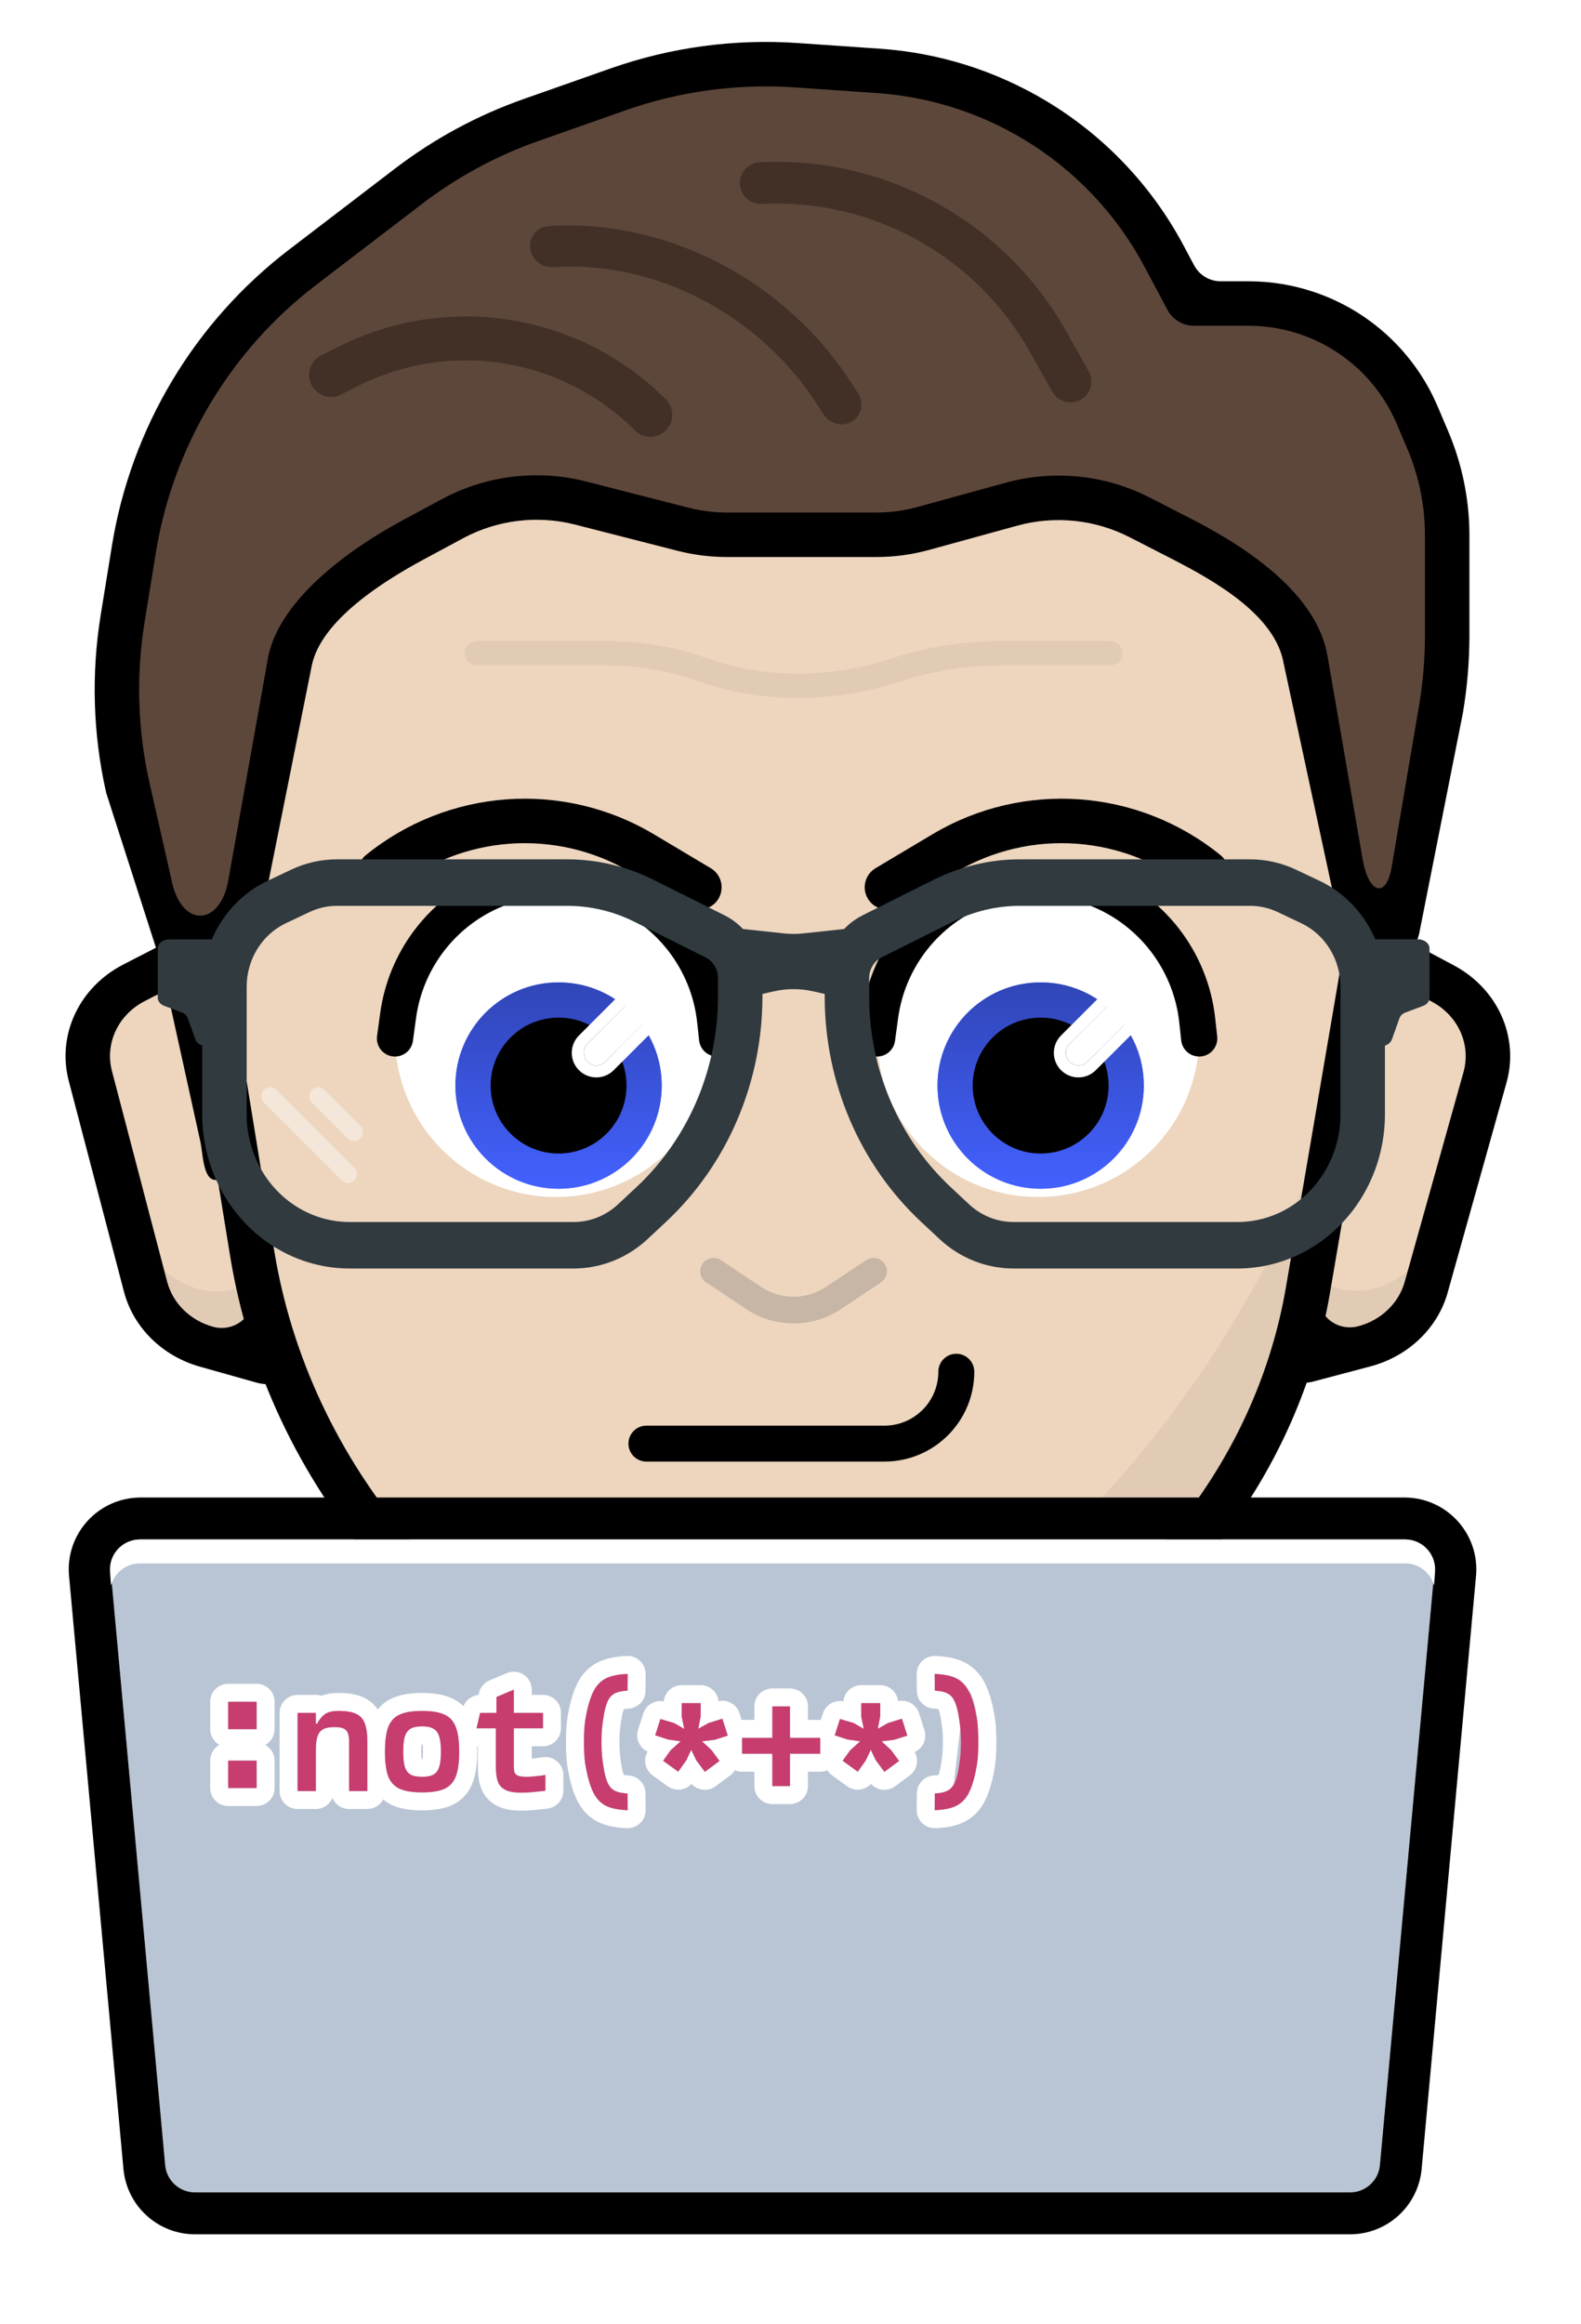 <svg class="profile-picture" viewBox="0 0 264 388" fill="none" xmlns="http://www.w3.org/2000/svg">
<g filter="url(#filter0_d_3520_2)">
<path d="M234.521 243C245.525 243 254.188 252.306 253.482 263.215L253.441 263.735L244.359 362.735C243.461 372.515 235.259 380 225.438 380H32.563C22.895 380 14.795 372.748 13.689 363.192L13.642 362.735L4.559 263.735C3.538 252.603 12.301 243 23.48 243V250L23.15 250.005C16.248 250.19 10.895 256.176 11.53 263.097L20.613 362.097C21.162 368.08 26.04 372.703 31.984 372.986L32.563 373H225.438L226.016 372.986C231.768 372.712 236.522 368.374 237.321 362.671L237.388 362.097L246.47 263.097C247.105 256.176 241.752 250.19 234.85 250.005L234.521 250V243ZM234.521 243V250H23.48V243H234.521Z" fill="white"/>
<path d="M100.734 4.463C111.348 0.88 122.569 -0.57 133.752 0.201L147.481 1.149L148.503 1.227C159.06 2.112 169.277 5.406 178.369 10.861L179.373 11.474C189.687 17.903 198.136 26.937 203.862 37.674L205.081 39.957H208.534V46.957H203.879C202.033 46.957 200.337 45.939 199.468 44.31L197.686 40.968C192.372 31.004 184.45 22.672 174.767 16.862C166.33 11.8 156.815 8.809 147 8.132L133.271 7.185C122.678 6.454 112.048 7.895 102.032 11.419L87.504 16.531C79.778 19.25 72.529 23.169 66.023 28.144L48.348 41.659C32.529 53.757 21.938 71.45 18.75 91.108L16.875 102.672C15.276 112.537 15.587 122.619 17.794 132.366L26.103 158.214L20.648 161.02C13.27 164.814 9.534 172.792 11.543 180.46L20.757 215.631C22.327 221.622 27.156 226.386 33.452 228.158L42.891 230.816C43.398 230.958 43.903 231.039 44.399 231.069C48.712 241.944 54.891 252.175 62.751 261.365C68.451 268.031 74.974 274.078 82.19 279.384L90.357 285.39C99.848 292.369 112.201 295.23 124.194 293.23L124.475 293.183C128.585 292.497 132.801 292.53 136.898 293.279C147.705 295.257 158.928 293.122 167.967 287.37L177.246 281.467C187.343 275.041 196.158 267.089 203.312 257.956L203.999 257.068C210.176 248.995 214.971 240.147 218.252 230.828C218.634 230.791 219.02 230.727 219.408 230.624L228.892 228.11C235.218 226.434 240.127 221.744 241.8 215.777L251.621 180.751C253.728 173.234 250.274 165.332 243.192 161.361L242.852 161.176L238.746 158.982V154.337C238.746 153.721 238.28 153.192 237.612 152.956L244.33 119.08C245.015 115.042 245.38 110.956 245.423 106.86L245.428 106.041V89.378C245.428 83.424 244.229 77.531 241.904 72.05L240.134 67.877C236.288 58.811 228.732 51.833 219.389 48.719C216.108 47.625 212.681 47.034 209.225 46.964L208.534 46.957V39.957C212.975 39.957 217.388 40.674 221.602 42.078L222.651 42.443C233.415 46.355 242.092 54.569 246.578 65.144L248.348 69.316L248.597 69.912C251.126 76.088 252.428 82.7 252.428 89.378V106.041C252.428 110.803 252.027 115.556 251.231 120.251L251.215 120.347L251.196 120.442L244.517 154.128L246.151 155.001L246.617 155.257C256.178 160.621 261.234 171.461 258.499 182.125L258.361 182.642L248.541 217.667C246.228 225.914 239.67 232.206 231.482 234.652L230.684 234.877L223.495 236.782C220.236 245.001 215.874 252.831 210.493 260.083L209.558 261.322C202.013 271.183 192.7 279.761 182.04 286.705L181.003 287.372L171.725 293.276L171.726 293.276C161.486 299.792 148.944 302.295 136.811 300.366L135.638 300.165C132.545 299.599 129.363 299.541 126.249 299.991L125.626 300.088L125.345 300.134L125.346 300.135C111.556 302.436 97.278 299.168 86.21 291.029L78.043 285.024C70.882 279.758 64.354 273.795 58.576 267.235L57.43 265.915C49.907 257.118 43.819 247.405 39.321 237.082L31.555 234.897C23.299 232.573 16.654 226.363 14.21 218.2L13.986 217.404L4.772 182.235C1.877 171.184 7.348 159.989 17.446 154.795L17.622 154.704L11.036 134.214L10.967 133.912C8.562 123.289 8.222 112.303 9.965 101.552L11.841 89.987L12.009 88.984C15.677 67.963 27.126 49.076 44.096 36.099L61.771 22.583L62.438 22.078C69.355 16.896 77.025 12.798 85.181 9.928L99.709 4.817L100.734 4.463Z" fill="white"/>
</g>
<path d="M15.088 179.628C13.48 173.493 16.469 167.111 22.371 164.076L28.207 161.074C29.619 160.348 31.39 160.81 32.2 162.115L35.261 167.045L47.66 224.252C48.107 226.316 46.047 228.083 43.897 227.478L34.457 224.821C29.42 223.403 25.558 219.591 24.302 214.798L15.088 179.628Z" fill="#EDD5BE"/>
<path d="M15.088 179.628C13.48 173.493 16.469 167.111 22.371 164.076L28.207 161.074C29.619 160.348 31.39 160.81 32.2 162.115L35.261 167.045L47.66 224.252C48.107 226.316 46.047 228.083 43.897 227.478L34.457 224.821C29.42 223.403 25.558 219.591 24.302 214.798L15.088 179.628Z" fill="#EDD5BE"/>
<path d="M44.927 211.644C42.697 213.875 40.084 215.252 37.199 215.527C31.643 216.056 26.199 212.386 22.027 206.116L24.302 214.798C25.558 219.591 29.42 223.403 34.457 224.821L43.897 227.478C46.047 228.083 48.107 226.316 47.66 224.252L44.927 211.644Z" fill="#E2CBB4"/>
<path fill-rule="evenodd" clip-rule="evenodd" d="M26.423 158.018C29.599 156.384 33.584 157.423 35.407 160.361C37.639 163.954 39.227 167.866 40.111 171.941L51.298 223.557C52.304 228.202 47.668 232.177 42.83 230.815L33.391 228.159C27.095 226.387 22.267 221.622 20.697 215.63L11.483 180.46C9.474 172.792 13.21 164.814 20.587 161.02L26.423 158.018ZM31.882 168.935C31.791 168.516 31.628 168.115 31.399 167.746C30.263 165.915 27.779 165.268 25.8 166.286L24.155 167.131C19.729 169.408 17.487 174.195 18.692 178.796L27.907 213.966C28.849 217.561 31.745 220.42 35.523 221.483C39.257 222.534 42.834 219.467 42.057 215.882L31.882 168.935Z" fill="black"/>
<path d="M247.97 179.865C249.683 173.755 246.804 167.329 240.955 164.204L235.172 161.114C233.773 160.366 231.995 160.801 231.162 162.094L228.016 166.977L214.632 223.987C214.148 226.045 216.178 227.842 218.339 227.27L227.823 224.757C232.883 223.417 236.811 219.664 238.149 214.891L247.97 179.865Z" fill="#EDD5BE"/>
<path d="M247.97 179.865C249.683 173.755 246.804 167.329 240.955 164.204L235.172 161.114C233.773 160.366 231.995 160.801 231.162 162.094L228.016 166.977L214.632 223.987C214.148 226.045 216.178 227.842 218.339 227.27L227.823 224.757C232.883 223.417 236.811 219.664 238.149 214.891L247.97 179.865Z" fill="#EDD5BE"/>
<path d="M217.584 211.428C219.776 213.693 222.365 215.11 225.244 215.428C230.791 216.041 236.298 212.455 240.577 206.249L238.152 214.896C236.814 219.669 232.886 223.422 227.826 224.763L218.341 227.275C216.181 227.848 214.151 226.05 214.634 223.993L217.584 211.428Z" fill="#E2CBB4"/>
<path fill-rule="evenodd" clip-rule="evenodd" d="M237.009 158.085C233.861 156.404 229.859 157.382 227.985 160.291C225.692 163.85 224.036 167.737 223.083 171.799L211.006 223.237C209.919 227.867 214.486 231.911 219.347 230.624L228.831 228.111C235.157 226.435 240.067 221.744 241.74 215.777L251.56 180.751C253.701 173.115 250.103 165.082 242.792 161.175L237.009 158.085ZM231.362 168.918C231.46 168.501 231.63 168.101 231.865 167.736C233.033 165.923 235.528 165.313 237.489 166.361L239.119 167.232C243.505 169.576 245.664 174.396 244.38 178.978L234.559 214.004C233.556 217.583 230.61 220.398 226.814 221.404C223.063 222.398 219.539 219.276 220.378 215.704L231.362 168.918Z" fill="black"/>
<path d="M59.938 64.164L130.668 38.158L203.343 60.516L228.492 133.256C229.345 143.604 228.891 154.008 227.139 164.261L217.896 209.263C215.453 223.561 209.974 243.264 200.894 255.131C193.871 264.31 185.125 272.285 175.061 278.69L165.783 284.594C157.574 289.817 147.382 291.756 137.568 289.96C133.01 289.126 128.319 289.089 123.747 289.852L123.465 289.899C112.536 291.723 101.277 289.114 92.627 282.753L84.46 276.748C77.465 271.605 71.143 265.745 65.617 259.283C53.18 244.74 45.083 227.507 42.114 209.263L34.73 163.887C33.101 153.88 32.707 143.739 33.555 133.652L59.938 64.164Z" fill="#EDD5BE"/>
<path d="M132.364 289.357C174.699 267.842 207.63 229.873 223.161 183.629L217.896 209.263C215.453 223.561 209.974 243.264 200.894 255.131C193.871 264.31 185.125 272.285 175.061 278.69L165.783 284.594C157.574 289.817 147.382 291.756 137.568 289.96C135.848 289.645 134.109 289.444 132.364 289.357Z" fill="#E2CBB4"/>
<path fill-rule="evenodd" clip-rule="evenodd" d="M130.621 34.76L208.938 65.076L232.194 133.002C233.068 143.609 232.603 154.273 230.807 164.783L222.075 215.887C219.545 230.694 213.342 244.779 203.938 257.069C196.665 266.574 187.608 274.834 177.185 281.467L167.907 287.37C158.868 293.123 147.644 295.257 136.837 293.28C132.741 292.53 128.525 292.497 124.414 293.183L124.133 293.23C112.141 295.231 99.788 292.368 90.297 285.389L82.13 279.384C74.913 274.078 68.391 268.032 62.69 261.366C49.858 246.361 41.504 228.582 38.441 209.76L31.058 164.384C29.389 154.127 28.985 143.732 29.854 133.393L49.438 55.956L130.621 34.76ZM130.716 41.556L49.438 55.956L37.257 133.911C36.43 143.746 36.814 153.634 38.402 163.39L45.786 208.766C48.66 226.432 56.501 243.118 68.544 257.201C73.895 263.458 80.017 269.132 86.79 274.112L94.957 280.118C102.766 285.86 112.93 288.215 122.797 286.569L123.078 286.522C128.114 285.682 133.279 285.722 138.298 286.64C147.119 288.255 156.28 286.512 163.659 281.817L172.936 275.913C182.643 269.737 191.077 262.045 197.85 253.193C206.606 241.749 212.383 228.633 214.739 214.844L223.471 163.74C225.179 153.743 225.622 143.599 224.79 133.51L203.938 65.076L130.716 41.556Z" fill="black"/>
<path fill-rule="evenodd" clip-rule="evenodd" d="M77.57 109.062C77.57 107.94 78.567 107.031 79.797 107.031H101.436C107.123 107.031 112.761 107.996 118.061 109.877C122.846 111.576 127.935 112.447 133.07 112.447H133.206C138.459 112.447 143.673 111.624 148.62 110.015L149.104 109.857C154.853 107.987 160.911 107.031 167.014 107.031H185.228C186.458 107.031 187.455 107.94 187.455 109.062C187.455 110.184 186.458 111.093 185.228 111.093H167.014C161.421 111.093 155.869 111.969 150.601 113.683L150.117 113.841C144.689 115.607 138.969 116.51 133.206 116.51H133.07C127.383 116.51 121.745 115.545 116.445 113.663C111.66 111.965 106.57 111.093 101.436 111.093H79.797C78.567 111.093 77.57 110.184 77.57 109.062Z" fill="#E2CBB4"/>
<path fill-rule="evenodd" clip-rule="evenodd" d="M131.77 280.582C130.95 280.582 130.285 279.976 130.285 279.228V272.457C130.285 271.709 130.95 271.103 131.77 271.103C132.59 271.103 133.255 271.709 133.255 272.457V279.228C133.255 279.976 132.59 280.582 131.77 280.582Z" fill="#E2CBB4"/>
<path fill-rule="evenodd" clip-rule="evenodd" d="M159.688 226C161.345 226 162.688 227.343 162.688 229C162.688 237.284 155.972 244 147.688 244H107.938C106.281 244 104.938 242.657 104.938 241C104.938 239.343 106.281 238 107.938 238H147.688C152.658 238 156.688 233.971 156.688 229C156.688 227.343 158.031 226 159.688 226Z" fill="black"/>
<path fill-rule="evenodd" clip-rule="evenodd" d="M127.066 214.829C130.364 217.028 134.661 217.028 137.959 214.829L144.642 210.374C145.665 209.692 147.048 209.969 147.73 210.992C148.413 212.016 148.136 213.399 147.113 214.081L140.43 218.536C135.636 221.732 129.389 221.732 124.595 218.536L117.913 214.081C116.889 213.399 116.613 212.016 117.295 210.992C117.977 209.969 119.36 209.692 120.384 210.374L127.066 214.829Z" fill="#C7B6A5"/>
<path fill-rule="evenodd" clip-rule="evenodd" d="M119.975 150.029C118.926 151.79 116.647 152.367 114.886 151.317L105.38 145.65C92.88 138.199 77.057 139.348 65.765 148.528C64.174 149.822 61.836 149.58 60.543 147.99C59.249 146.399 59.49 144.061 61.081 142.767C74.792 131.621 94.004 130.225 109.181 139.273L118.687 144.94C120.449 145.989 121.025 148.268 119.975 150.029Z" fill="black"/>
<path fill-rule="evenodd" clip-rule="evenodd" d="M144.915 150.029C145.965 151.79 148.244 152.367 150.005 151.317L159.511 145.65C172.011 138.199 187.834 139.348 199.126 148.528C200.717 149.822 203.055 149.58 204.348 147.99C205.642 146.399 205.4 144.061 203.809 142.767C190.099 131.621 170.887 130.225 155.709 139.273L146.203 144.94C144.442 145.989 143.866 148.268 144.915 150.029Z" fill="black"/>
<circle cx="173.352" cy="172.94" r="26.893" fill="white"/>
<circle cx="173.772" cy="181.228" r="17.228" fill="#4361FF"/>
<circle cx="173.772" cy="181.228" r="17.228" fill="url(#paint0_linear_3520_2)" fill-opacity="0.7"/>
<circle cx="173.772" cy="181.228" r="11.345" fill="black"/>
<path d="M146.051 176.354C147.704 176.58 149.227 175.422 149.453 173.769L149.972 169.96C151.076 161.868 156.283 154.92 163.741 151.591C169.42 149.055 175.884 148.867 181.707 151.063C190.062 154.213 195.949 161.799 196.914 170.671L197.241 173.687C197.422 175.346 198.913 176.544 200.571 176.364C202.23 176.184 203.429 174.693 203.249 173.034L202.921 170.018C201.71 158.877 194.32 149.361 183.839 145.409C176.529 142.653 168.414 142.888 161.278 146.073C151.911 150.255 145.371 158.98 143.985 169.144L143.466 172.952C143.24 174.606 144.398 176.129 146.051 176.354Z" fill="black"/>
<path fill-rule="evenodd" clip-rule="evenodd" d="M178.59 177.251C177.769 176.431 177.769 175.1 178.59 174.28L186.153 166.716C186.974 165.896 188.304 165.896 189.125 166.716C189.945 167.537 189.945 168.867 189.125 169.688L181.561 177.251C180.741 178.072 179.41 178.072 178.59 177.251Z" fill="white"/>
<path fill-rule="evenodd" clip-rule="evenodd" d="M177.176 178.665C175.574 177.064 175.574 174.467 177.176 172.866L184.739 165.302C186.341 163.701 188.937 163.701 190.539 165.302C192.14 166.904 192.14 169.5 190.539 171.102L182.975 178.665C181.374 180.267 178.777 180.267 177.176 178.665ZM178.59 174.28C177.769 175.1 177.769 176.431 178.59 177.251C179.41 178.072 180.741 178.072 181.561 177.251L189.125 169.688C189.945 168.867 189.945 167.537 189.125 166.716C188.304 165.896 186.974 165.896 186.153 166.716L178.59 174.28Z" fill="white"/>
<circle cx="92.852" cy="172.94" r="26.893" fill="white"/>
<circle cx="93.272" cy="181.228" r="17.228" fill="#4361FF"/>
<circle cx="93.272" cy="181.228" r="17.228" fill="url(#paint1_linear_3520_2)" fill-opacity="0.7"/>
<circle cx="93.272" cy="181.228" r="11.345" fill="black"/>
<path d="M65.551 176.354C67.204 176.58 68.727 175.422 68.953 173.769L69.472 169.96C70.576 161.868 75.783 154.92 83.241 151.591C88.921 149.055 95.384 148.867 101.207 151.063C109.562 154.213 115.449 161.799 116.414 170.671L116.742 173.687C116.922 175.346 118.413 176.544 120.072 176.364C121.73 176.184 122.929 174.693 122.749 173.034L122.421 170.018C121.21 158.877 113.82 149.361 103.339 145.409C96.029 142.653 87.914 142.888 80.778 146.073C71.411 150.255 64.871 158.98 63.485 169.144L62.966 172.952C62.74 174.606 63.898 176.129 65.551 176.354Z" fill="black"/>
<path fill-rule="evenodd" clip-rule="evenodd" d="M98.09 177.251C97.269 176.431 97.269 175.1 98.09 174.28L105.653 166.716C106.474 165.896 107.804 165.896 108.625 166.716C109.445 167.537 109.445 168.867 108.625 169.688L101.061 177.251C100.241 178.072 98.91 178.072 98.09 177.251Z" fill="white"/>
<path fill-rule="evenodd" clip-rule="evenodd" d="M96.676 178.665C95.074 177.064 95.074 174.467 96.676 172.866L104.239 165.302C105.841 163.701 108.437 163.701 110.039 165.302C111.64 166.904 111.64 169.5 110.039 171.102L102.475 178.665C100.874 180.267 98.277 180.267 96.676 178.665ZM98.09 174.28C97.269 175.1 97.269 176.431 98.09 177.251C98.91 178.072 100.241 178.072 101.061 177.251L108.625 169.688C109.445 168.867 109.445 167.537 108.625 166.716C107.804 165.896 106.474 165.896 105.653 166.716L98.09 174.28Z" fill="white"/>
<path d="M216.938 111L226.938 151L227.548 195.45L240.609 118.459C241.305 114.356 241.655 110.202 241.655 106.041V89.378C241.655 83.922 240.557 78.522 238.426 73.499L236.656 69.327C233.226 61.241 226.487 55.018 218.154 52.24C215.033 51.2 211.764 50.669 208.473 50.669H198.592L194.35 42.715C189.352 33.345 181.903 25.509 172.797 20.046C164.863 15.285 155.914 12.472 146.683 11.835L132.955 10.888C122.867 10.193 112.743 11.565 103.204 14.921L88.676 20.033C81.318 22.622 74.414 26.354 68.218 31.092L50.543 44.608C35.477 56.13 25.391 72.98 22.355 91.702L20.48 103.266C18.956 112.662 19.253 122.263 21.355 131.546L36.938 183L47.438 108.5C49.23 99.925 61.233 94.305 68.946 90.152L75.529 86.607C82.093 83.073 89.747 82.136 96.969 83.984L114.041 88.351C116.446 88.966 118.919 89.278 121.402 89.278H146.323C148.983 89.278 151.632 88.92 154.197 88.215L168.895 84.173C176.058 82.203 183.698 82.989 190.309 86.375L197.273 89.942C205.583 94.198 215.347 101.8 216.938 111Z" fill="#5D473B"/>
<path fill-rule="evenodd" clip-rule="evenodd" d="M133.21 7.185C122.618 6.454 111.988 7.895 101.972 11.419L87.444 16.531C79.718 19.249 72.469 23.168 65.963 28.143L48.288 41.659C32.468 53.757 21.878 71.45 18.69 91.108L16.815 102.672C15.215 112.537 15.527 122.619 17.734 132.366L26.938 161L33.438 190.5C33.905 192.565 33.881 197 35.998 196.982C38.116 196.965 38.005 196.073 38.438 194L38.055 158.5L44.801 147.333L52.069 111.073C53.636 103.57 63.957 97.055 70.706 93.421L77.289 89.876C83.032 86.783 89.729 85.964 96.049 87.58L113.121 91.948C115.827 92.64 118.609 92.99 121.402 92.99H146.322C149.316 92.99 152.295 92.588 155.182 91.794L169.88 87.752C176.146 86.029 182.832 86.716 188.617 89.679L195.581 93.246C202.852 96.97 212.959 102.699 214.351 110.749L223.438 153L226.438 163.5V189C224.324 189.003 226.798 191.083 226.438 189C226.084 191.084 228.552 188.997 226.438 189L236.949 156L244.269 119.08C245 114.772 245.367 110.41 245.367 106.041V89.378C245.367 83.424 244.169 77.531 241.844 72.049L240.073 67.877C236.227 58.811 228.672 51.833 219.328 48.718C215.828 47.552 212.163 46.957 208.473 46.957H203.819C201.973 46.957 200.277 45.939 199.408 44.31L197.625 40.968C192.311 31.004 184.389 22.672 174.707 16.863C166.27 11.8 156.754 8.808 146.939 8.132L133.21 7.185ZM104.436 18.423C113.498 15.235 123.116 13.931 132.7 14.592L146.428 15.539C155.074 16.135 163.455 18.77 170.887 23.229C179.415 28.346 186.393 35.685 191.074 44.462L194.953 51.735C195.822 53.364 197.518 54.382 199.365 54.382H208.473C211.365 54.382 214.237 54.848 216.98 55.762C224.303 58.203 230.224 63.671 233.238 70.777L235.009 74.949C236.945 79.513 237.943 84.42 237.943 89.378V106.041C237.943 109.994 237.61 113.941 236.949 117.838L232.395 144.682C231.455 150.225 228.507 149.04 227.549 143.5L221.667 109.484C219.877 99.134 208.314 91.426 198.965 86.638L192.001 83.071C184.564 79.261 175.968 78.377 167.911 80.593L153.213 84.635C150.968 85.252 148.651 85.565 146.322 85.565H121.402C119.229 85.565 117.066 85.293 114.961 84.754L97.889 80.387C89.764 78.309 81.154 79.362 73.769 83.338L67.186 86.883C58.508 91.556 46.817 99.908 44.801 109.555L38.055 147.333C36.517 154.695 30.405 154.709 28.745 147.374L24.976 130.727C22.979 121.907 22.696 112.786 24.144 103.86L26.019 92.296C28.903 74.51 38.485 58.502 52.798 47.557L70.473 34.041C76.359 29.54 82.918 25.994 89.908 23.535L104.436 18.423Z" fill="black"/>
<path fill-rule="evenodd" clip-rule="evenodd" d="M125.548 30.64C125.507 29.821 126.137 29.124 126.956 29.082C147.264 28.056 166.399 38.627 176.34 56.364L180.04 62.965C180.441 63.68 180.186 64.585 179.471 64.986C178.756 65.387 177.851 65.132 177.45 64.417L173.75 57.816C164.36 41.063 146.287 31.079 127.106 32.048C126.287 32.09 125.589 31.459 125.548 30.64Z" fill="#423027"/>
<path fill-rule="evenodd" clip-rule="evenodd" d="M127.207 34.046C125.285 34.143 123.648 32.663 123.55 30.741C123.453 28.819 124.933 27.182 126.855 27.085C147.922 26.02 167.772 36.986 178.085 55.386L181.785 61.987C182.726 63.666 182.128 65.79 180.449 66.731L179.474 64.991L180.449 66.731C178.77 67.672 176.646 67.074 175.705 65.395L172.005 58.794C162.986 42.704 145.629 33.115 127.207 34.046Z" fill="#423027"/>
<path fill-rule="evenodd" clip-rule="evenodd" d="M90.522 41.261C90.395 40.474 90.932 39.795 91.722 39.744C110.77 38.521 129.864 48.457 140.599 65.179L141.6 66.738C142.046 67.432 141.868 68.298 141.202 68.672C140.537 69.046 139.636 68.787 139.191 68.093L138.19 66.534C128.085 50.794 110.113 41.442 92.185 42.593C91.395 42.644 90.65 42.048 90.522 41.261Z" fill="#423027"/>
<path fill-rule="evenodd" clip-rule="evenodd" d="M92.313 44.589C90.485 44.707 88.84 43.375 88.548 41.581C88.233 39.642 89.612 37.876 91.594 37.748C111.403 36.476 131.174 46.797 142.282 64.099L143.283 65.658C144.263 67.183 143.987 69.401 142.182 70.416L141.512 69.224L142.182 70.416C140.479 71.373 138.452 70.644 137.508 69.173L136.507 67.614C126.775 52.455 109.48 43.487 92.313 44.589L92.185 42.593M92.313 44.589L92.185 42.593Z" fill="#423027"/>
<path fill-rule="evenodd" clip-rule="evenodd" d="M53.797 63.341C53.385 62.518 53.719 61.518 54.542 61.106L57.542 59.606C74.964 50.895 96.005 54.309 109.778 68.082C110.428 68.733 110.428 69.788 109.778 70.438C109.127 71.089 108.072 71.089 107.422 70.438C94.663 57.68 75.171 54.517 59.033 62.586L56.032 64.086C55.209 64.498 54.208 64.164 53.797 63.341Z" fill="#423027"/>
<path fill-rule="evenodd" clip-rule="evenodd" d="M56.926 65.875C55.115 66.781 52.913 66.047 52.008 64.236C51.102 62.425 51.836 60.223 53.647 59.317L56.648 57.817C74.84 48.721 96.81 52.286 111.192 66.668C112.624 68.1 112.624 70.421 111.192 71.853C109.76 73.284 107.439 73.284 106.007 71.853C93.857 59.703 75.296 56.691 59.927 64.375L56.926 65.875ZM55.436 62.895L55.437 62.895Z" fill="#423027"/>
<g filter="url(#filter1_d_3520_2)">
<path d="M119.89 150.65L130.937 151.828C131.984 151.94 133.041 151.94 134.088 151.828L145.134 150.65L141.422 154.69V162.771L135.796 161.495C133.634 161.005 131.39 161.005 129.229 161.495L123.603 162.771V154.69L119.89 150.65Z" fill="#313A3F"/>
<path d="M238.685 154.337C238.685 153.502 237.83 152.825 236.776 152.825H225.321L228.185 170.644H230.559C231.413 170.644 232.163 170.195 232.396 169.544L233.676 165.961C233.826 165.54 234.199 165.192 234.698 165.005L237.59 163.926C238.259 163.676 238.685 163.144 238.685 162.559V154.337Z" fill="#313A3F"/>
<path fill-rule="evenodd" clip-rule="evenodd" d="M236.776 152.825C237.83 152.825 238.685 153.502 238.685 154.337V162.559C238.685 163.144 238.259 163.676 237.59 163.926L234.698 165.005C234.199 165.192 233.826 165.54 233.676 165.961L232.396 169.544C232.163 170.195 231.413 170.644 230.559 170.644H228.185L225.321 152.825H236.776Z" fill="#313A3F"/>
<path d="M26.34 154.337C26.34 153.502 27.195 152.825 28.249 152.825H39.704L36.84 170.644H34.466C33.612 170.644 32.861 170.195 32.629 169.544L31.349 165.961C31.199 165.54 30.826 165.192 30.326 165.005L27.434 163.926C26.766 163.676 26.34 163.144 26.34 162.559V154.337Z" fill="#313A3F"/>
<path fill-rule="evenodd" clip-rule="evenodd" d="M56.269 139.461C53.627 139.461 51.014 140.051 48.608 141.191L44.664 143.059C38.028 146.203 33.764 153.117 33.764 160.734V182.037C33.764 191.465 38.696 200.138 46.618 204.642C50.227 206.693 54.269 207.768 58.377 207.768H95.791C100.352 207.768 104.752 206.013 108.154 202.837L111.198 199.996C121.452 190.423 127.315 176.733 127.315 162.361V159.309C127.315 154.825 124.853 150.74 120.984 148.805L109.136 142.88C104.635 140.629 99.708 139.461 94.719 139.461H56.269ZM51.672 148.261C53.116 147.577 54.684 147.223 56.269 147.223H94.719C98.6 147.223 102.431 148.132 105.932 149.883L117.78 155.808C119.07 156.452 119.89 157.814 119.89 159.309V162.361C119.89 174.522 114.93 186.106 106.253 194.206L103.209 197.047C101.168 198.953 98.528 200.006 95.791 200.006H58.377C55.508 200.006 52.685 199.255 50.166 197.823C44.633 194.677 41.189 188.621 41.189 182.037V160.734C41.189 156.164 43.747 152.016 47.729 150.129L51.672 148.261Z" fill="#313A3F"/>
<path fill-rule="evenodd" clip-rule="evenodd" d="M208.756 139.461C211.398 139.461 214.01 140.051 216.417 141.191L220.36 143.059C226.997 146.203 231.26 153.117 231.26 160.734V182.037C231.26 191.465 226.329 200.138 218.406 204.642C214.798 206.693 210.756 207.768 206.648 207.768H169.233C164.673 207.768 160.272 206.013 156.871 202.837L153.827 199.996C143.573 190.423 137.71 176.733 137.71 162.361V159.309C137.71 154.825 140.172 150.74 144.041 148.805L155.889 142.88C160.39 140.629 165.317 139.461 170.306 139.461H208.756ZM213.353 148.261C211.909 147.577 210.341 147.223 208.756 147.223H170.306C166.425 147.223 162.594 148.132 159.093 149.883L147.245 155.808C145.955 156.452 145.134 157.814 145.134 159.309V162.361C145.134 174.522 150.095 186.106 158.772 194.206L161.816 197.047C163.857 198.953 166.497 200.006 169.233 200.006H206.648C209.517 200.006 212.339 199.255 214.859 197.823C220.392 194.677 223.836 188.621 223.836 182.037V160.734C223.836 156.164 221.278 152.016 217.296 150.129L213.353 148.261Z" fill="#313A3F"/>
</g>
<path d="M46.182 181.939L46.068 181.836C45.479 181.356 44.61 181.39 44.061 181.939C43.511 182.489 43.477 183.358 43.958 183.947L44.061 184.061L57.061 197.061C57.646 197.646 58.596 197.646 59.182 197.061C59.768 196.475 59.768 195.525 59.182 194.939L46.182 181.939Z" fill="white" fill-opacity="0.4"/>
<path d="M54.182 181.939L54.068 181.836C53.479 181.356 52.61 181.39 52.061 181.939C51.511 182.488 51.477 183.358 51.958 183.947L52.061 184.061L58.061 190.061C58.646 190.646 59.596 190.646 60.182 190.061C60.768 189.475 60.768 188.525 60.182 187.939L54.182 181.939Z" fill="white" fill-opacity="0.4"/>
<path d="M18.501 262.457C18.232 259.527 20.538 257 23.48 257H234.52C237.462 257 239.768 259.527 239.499 262.457L230.417 361.457C230.181 364.03 228.022 366 225.438 366H32.562C29.978 366 27.819 364.03 27.583 361.457L18.501 262.457Z" fill="#B9C5D4"/>
<path fill-rule="evenodd" clip-rule="evenodd" d="M23.48 250H234.52C241.581 250 247.115 256.066 246.47 263.096L237.388 362.096C236.821 368.273 231.64 373 225.438 373H32.562C26.36 373 21.179 368.273 20.613 362.096L11.53 263.096C10.885 256.066 16.419 250 23.48 250ZM23.48 257C20.538 257 18.232 259.527 18.501 262.457L27.583 361.457C27.819 364.03 29.978 366 32.562 366H225.438C228.022 366 230.181 364.03 230.417 361.457L239.499 262.457C239.768 259.527 237.462 257 234.52 257H23.48Z" fill="black"/>
<path d="M23.359 257C20.462 257 18.171 259.456 18.371 262.346L18.534 264.684C19.109 262.574 21.04 261 23.359 261H234.641C236.96 261 238.891 262.574 239.466 264.684L239.629 262.346C239.829 259.456 237.539 257 234.641 257H23.359Z" fill="white"/>
<path fill-rule="evenodd" clip-rule="evenodd" d="M44.303 291.3C45.226 290.788 45.85 289.805 45.85 288.675V284.1C45.85 282.443 44.507 281.1 42.85 281.1H38.1C36.443 281.1 35.1 282.443 35.1 284.1V288.675C35.1 289.805 35.724 290.788 36.647 291.3C35.724 291.812 35.1 292.795 35.1 293.925V298.5C35.1 300.157 36.443 301.5 38.1 301.5H42.85C44.507 301.5 45.85 300.157 45.85 298.5V293.925C45.85 292.795 45.226 291.812 44.303 291.3ZM46.69 285.95C46.69 284.293 48.033 282.95 49.69 282.95H52.74C53.066 282.95 53.38 283.002 53.674 283.098C54.614 282.732 55.61 282.625 56.515 282.625C57.949 282.625 59.42 282.792 60.674 283.365C61.69 283.817 62.497 284.515 63.077 285.385C63.692 284.61 64.479 283.976 65.437 283.531C66.901 282.844 68.669 282.625 70.481 282.625C72.278 282.625 74.043 282.84 75.499 283.531C76.225 283.864 76.854 284.306 77.384 284.838C77.802 283.79 78.78 283.057 79.915 282.961C80.036 281.894 80.723 280.961 81.728 280.536L84.628 279.311C85.555 278.92 86.616 279.019 87.454 279.575C88.292 280.131 88.796 281.069 88.796 282.075V282.95H90.671C92.328 282.95 93.671 284.293 93.671 285.95V288.525C93.671 290.182 92.328 291.525 90.671 291.525H88.796V293.58C89.27 293.539 89.878 293.468 90.636 293.357C91.499 293.23 92.373 293.485 93.032 294.055C93.692 294.625 94.071 295.454 94.071 296.325V298.95C94.071 300.463 92.944 301.739 91.443 301.927C89.675 302.148 88.202 302.275 87.096 302.275C85.72 302.275 84.246 302.108 83 301.469C81.746 300.825 80.778 299.782 80.29 298.394L80.282 298.371C79.913 297.292 79.796 296.061 79.796 294.825V291.525H79.665C79.675 291.83 79.68 292.138 79.68 292.45C79.68 294.375 79.484 296.187 78.899 297.668C78.267 299.297 77.119 300.579 75.51 301.338C75.496 301.345 75.482 301.351 75.468 301.358C74.02 302.014 72.276 302.225 70.481 302.225C68.685 302.225 66.941 302.014 65.493 301.358C65.479 301.351 65.465 301.345 65.451 301.338C64.912 301.084 64.425 300.772 63.99 300.408C63.486 301.355 62.488 302 61.34 302H58.29C57.038 302 55.965 301.232 55.515 300.142C55.066 301.232 53.993 302 52.74 302H49.69C48.033 302 46.69 300.657 46.69 299V285.95ZM57.597 288.687C57.66 288.73 57.716 288.775 57.765 288.825C58.115 289.158 58.29 289.783 58.29 290.7V299H61.34V290.75C61.34 290.73 61.34 290.711 61.34 290.691C61.336 289.37 61.186 288.356 60.89 287.65C60.607 286.917 60.124 286.4 59.44 286.1C59.191 285.985 58.904 285.89 58.577 285.817C58.008 285.689 57.32 285.625 56.515 285.625C56.285 285.625 56.069 285.634 55.865 285.653C55.819 285.658 55.773 285.662 55.727 285.668C55.3 285.718 54.934 285.812 54.63 285.95C54.545 285.988 54.465 286.03 54.39 286.075C53.995 286.312 53.611 286.71 53.236 287.27C53.231 287.277 53.226 287.285 53.221 287.293C53.127 287.435 53.033 287.587 52.94 287.75H52.74V285.95H49.69V299H52.74V292.225C52.74 291.662 52.768 291.17 52.825 290.75C52.855 290.524 52.894 290.318 52.94 290.133C52.963 290.042 52.988 289.956 53.015 289.875C53.215 289.308 53.532 288.908 53.965 288.675C54.07 288.621 54.184 288.573 54.308 288.531C54.691 288.403 55.169 288.335 55.741 288.326C55.782 288.325 55.823 288.325 55.865 288.325C56.101 288.325 56.318 288.336 56.515 288.357C56.983 288.407 57.344 288.517 57.597 288.687ZM64.34 290.806C64.3 291.309 64.281 291.857 64.281 292.45C64.281 293.038 64.3 293.581 64.34 294.08C64.421 295.095 64.585 295.927 64.831 296.575C65.202 297.495 65.807 298.165 66.647 298.585C66.675 298.598 66.702 298.612 66.731 298.625C66.847 298.678 66.97 298.727 67.1 298.773C67.115 298.778 67.13 298.784 67.145 298.789C67.99 299.08 69.102 299.225 70.481 299.225C71.847 299.225 72.952 299.082 73.795 298.796C73.81 298.791 73.825 298.786 73.84 298.78C73.978 298.732 74.108 298.681 74.231 298.625C74.237 298.622 74.244 298.619 74.25 298.616C75.123 298.198 75.742 297.518 76.106 296.575C76.489 295.608 76.68 294.233 76.68 292.45C76.68 290.65 76.489 289.267 76.106 288.3C75.756 287.379 75.172 286.715 74.353 286.308C74.313 286.288 74.272 286.269 74.231 286.25C74.129 286.201 74.023 286.156 73.911 286.113C73.871 286.097 73.83 286.082 73.788 286.067C72.956 285.772 71.854 285.625 70.481 285.625C69.079 285.625 67.954 285.778 67.105 286.085C67.094 286.089 67.083 286.093 67.072 286.097C66.944 286.144 66.821 286.195 66.706 286.25C66.669 286.267 66.633 286.284 66.598 286.302C65.787 286.708 65.198 287.374 64.831 288.3C64.585 288.948 64.421 289.783 64.34 290.806ZM68.183 288.886C67.936 289.133 67.743 289.463 67.606 289.875C67.422 290.475 67.331 291.333 67.331 292.45C67.331 293.55 67.422 294.4 67.606 295C67.745 295.406 67.94 295.731 68.192 295.976C68.303 296.083 68.424 296.174 68.555 296.25C69.005 296.5 69.647 296.625 70.481 296.625C71.314 296.625 71.947 296.5 72.38 296.25C72.514 296.176 72.637 296.086 72.747 295.982C73.007 295.737 73.202 295.41 73.331 295C73.531 294.4 73.63 293.55 73.63 292.45C73.63 291.333 73.531 290.475 73.331 289.875C73.205 289.463 73.016 289.134 72.765 288.887C72.65 288.774 72.522 288.678 72.38 288.6C71.947 288.333 71.314 288.2 70.481 288.2C69.647 288.2 69.005 288.333 68.555 288.6C68.42 288.678 68.296 288.773 68.183 288.886ZM70.568 293.624C70.602 293.362 70.63 292.98 70.63 292.45C70.63 291.871 70.598 291.467 70.561 291.201C70.535 291.2 70.509 291.2 70.481 291.2C70.45 291.2 70.42 291.2 70.392 291.201C70.358 291.482 70.331 291.889 70.331 292.45C70.331 292.966 70.355 293.349 70.386 293.624C70.416 293.625 70.447 293.625 70.481 293.625C70.511 293.625 70.54 293.625 70.568 293.624ZM82.796 294.825C82.796 295.908 82.904 296.767 83.121 297.4C83.337 298.017 83.754 298.483 84.371 298.8C84.545 298.889 84.743 298.966 84.963 299.031C85.121 299.076 85.29 299.116 85.471 299.149C85.488 299.152 85.506 299.155 85.523 299.158C85.975 299.236 86.499 299.275 87.096 299.275C87.348 299.275 87.631 299.267 87.946 299.25C88.773 299.207 89.815 299.107 91.071 298.95V296.325C90.961 296.341 90.854 296.356 90.748 296.371C89.614 296.53 88.721 296.614 88.071 296.624C88.028 296.625 87.986 296.625 87.946 296.625C87.621 296.625 87.337 296.61 87.096 296.579C86.867 296.55 86.675 296.507 86.521 296.45C86.367 296.39 86.239 296.313 86.138 296.218C86.042 296.128 85.969 296.022 85.921 295.9C85.837 295.65 85.796 295.258 85.796 294.725V288.525H90.671V285.95H85.796V282.075L82.896 283.3V285.95H80.171L79.571 288.525H82.796V294.825ZM106.904 304.349C106.318 304.92 105.523 305.227 104.705 305.198C103.093 305.141 101.547 304.901 100.223 304.33L100.203 304.321C98.789 303.699 97.666 302.692 96.851 301.404C96.08 300.186 95.551 298.663 95.164 297.007L95.164 297.003C94.926 295.98 94.752 295.009 94.653 294.099C94.554 293.183 94.511 292.081 94.511 290.825C94.511 289.569 94.554 288.467 94.653 287.551C94.752 286.641 94.926 285.67 95.164 284.647L95.164 284.643C95.551 282.987 96.08 281.464 96.851 280.246C97.675 278.943 98.818 277.937 100.248 277.32C101.569 276.751 103.103 276.509 104.704 276.452C105.522 276.423 106.317 276.729 106.904 277.3C107.49 277.872 107.818 278.658 107.811 279.477L107.786 282.277C107.772 283.877 106.503 285.185 104.903 285.248C104.599 285.26 104.377 285.288 104.224 285.318C104.203 285.322 104.185 285.326 104.168 285.33C104.081 285.545 103.958 285.934 103.837 286.565C103.681 287.457 103.578 288.187 103.522 288.766L103.521 288.774C103.467 289.314 103.436 289.993 103.436 290.825C103.436 291.653 103.467 292.343 103.521 292.904C103.578 293.468 103.681 294.191 103.837 295.085C103.958 295.716 104.081 296.105 104.168 296.32C104.185 296.324 104.203 296.328 104.224 296.332C104.377 296.362 104.599 296.39 104.903 296.402C106.503 296.465 107.772 297.773 107.786 299.373L107.811 302.173C107.818 302.992 107.491 303.778 106.904 304.349ZM102.565 298.9C102.287 298.742 102.043 298.526 101.833 298.252C101.745 298.136 101.662 298.011 101.586 297.875C101.307 297.351 101.077 296.616 100.895 295.673C100.895 295.672 100.895 295.671 100.894 295.67C100.892 295.655 100.889 295.64 100.886 295.625C100.74 294.794 100.633 294.071 100.563 293.457C100.553 293.369 100.544 293.283 100.536 293.2C100.469 292.517 100.436 291.725 100.436 290.825C100.436 289.925 100.469 289.142 100.536 288.475C100.545 288.384 100.555 288.29 100.565 288.193C100.635 287.571 100.742 286.848 100.886 286.025C100.889 286.01 100.892 285.995 100.894 285.98C100.895 285.979 100.895 285.978 100.895 285.977C101.077 285.034 101.307 284.299 101.586 283.775C101.662 283.639 101.745 283.514 101.833 283.398C102.048 283.117 102.299 282.897 102.585 282.738C102.642 282.706 102.701 282.677 102.761 282.65C103.261 282.417 103.936 282.283 104.786 282.25L104.811 279.45C104.766 279.452 104.721 279.453 104.676 279.455C103.531 279.505 102.574 279.664 101.807 279.931C101.729 279.958 101.654 279.986 101.58 280.015C101.566 280.021 101.553 280.026 101.539 280.032C101.504 280.046 101.47 280.06 101.436 280.075C100.586 280.442 99.903 281.033 99.386 281.85C99.284 282.011 99.186 282.184 99.091 282.371C99.08 282.392 99.07 282.412 99.06 282.433C98.684 283.188 98.36 284.152 98.086 285.325C98.073 285.379 98.061 285.433 98.049 285.487C98.046 285.5 98.043 285.513 98.04 285.526C97.848 286.381 97.713 287.164 97.636 287.875C97.625 287.974 97.615 288.076 97.606 288.182C97.606 288.184 97.605 288.187 97.605 288.189C97.542 288.904 97.511 289.783 97.511 290.825C97.511 291.879 97.543 292.766 97.607 293.486C97.608 293.488 97.608 293.49 97.608 293.493C97.617 293.59 97.626 293.684 97.636 293.775C97.713 294.486 97.848 295.269 98.04 296.124C98.043 296.137 98.046 296.15 98.049 296.163C98.061 296.217 98.073 296.271 98.086 296.325C98.36 297.498 98.684 298.462 99.06 299.217C99.07 299.238 99.08 299.258 99.091 299.279C99.186 299.466 99.284 299.639 99.386 299.8C99.903 300.617 100.578 301.208 101.411 301.575C101.452 301.593 101.493 301.61 101.535 301.627C101.549 301.632 101.562 301.638 101.576 301.643C101.651 301.672 101.728 301.7 101.807 301.727C102.573 301.99 103.529 302.145 104.676 302.195C104.721 302.197 104.766 302.198 104.811 302.2L104.786 299.4C103.936 299.367 103.261 299.233 102.761 299C102.7 298.973 102.641 298.943 102.583 298.911C102.577 298.907 102.571 298.904 102.565 298.9ZM113.251 295.775L110.726 293.95L111.976 292.2L113.651 290.7L111.551 290.4L109.401 289.7L110.276 286.975L112.576 287.65L114.251 288.625L113.826 286.55V284.325H117.001V286.55L116.601 288.6L118.301 287.65L120.626 286.925L121.526 289.75L119.326 290.45L117.226 290.7L118.801 292.15L120.151 293.975L117.701 295.8L116.251 293.85L115.426 292.125L114.601 293.875L113.251 295.775ZM115.465 297.8C115.931 298.321 116.568 298.666 117.266 298.768C118.054 298.884 118.855 298.681 119.493 298.206L121.943 296.381C122.265 296.141 122.524 295.85 122.72 295.527C123.086 295.686 123.491 295.775 123.916 295.775H125.966V298.175C125.966 299.832 127.31 301.175 128.966 301.175H131.916C133.573 301.175 134.916 299.832 134.916 298.175V295.775H136.966C137.389 295.775 137.791 295.688 138.156 295.53C138.356 295.854 138.622 296.145 138.949 296.381L141.474 298.206C142.123 298.675 142.931 298.865 143.72 298.735C144.387 298.625 144.994 298.293 145.445 297.8C145.912 298.321 146.548 298.666 147.246 298.768C148.034 298.884 148.835 298.681 149.474 298.206L151.924 296.381C153.154 295.465 153.481 293.785 152.737 292.486C153.352 292.21 153.859 291.733 154.172 291.128C154.537 290.421 154.607 289.598 154.365 288.839L153.465 286.014C152.991 284.526 151.462 283.664 149.964 283.995C149.799 282.493 148.527 281.325 146.982 281.325H143.807C142.25 281.325 140.97 282.511 140.821 284.028C139.348 283.744 137.868 284.601 137.4 286.058L137.057 287.126C137.027 287.125 136.997 287.125 136.966 287.125H134.916V284.875C134.916 283.218 133.573 281.875 131.916 281.875H128.966C127.31 281.875 125.966 283.218 125.966 284.875V287.125H123.916C123.89 287.125 123.865 287.125 123.839 287.126L123.485 286.014C123.01 284.526 121.482 283.664 119.983 283.995C119.819 282.493 118.546 281.325 117.001 281.325H113.826C112.269 281.325 110.99 282.511 110.841 284.028C109.367 283.744 107.888 284.601 107.42 286.058L106.545 288.783C106.076 290.242 106.784 291.798 108.143 292.424C107.361 293.744 107.702 295.466 108.969 296.381L111.494 298.206C112.142 298.675 112.951 298.865 113.74 298.735C114.407 298.625 115.013 298.293 115.465 297.8ZM123.916 290.125V292.775H128.966V298.175H131.916V292.775H136.966V290.125H131.916V284.875H128.966V290.125H123.916ZM140.707 293.95L143.232 295.775L144.582 293.875L145.407 292.125L146.232 293.85L147.682 295.8L150.132 293.975L148.782 292.15L147.207 290.7L149.307 290.45L151.507 289.75L150.607 286.925L148.282 287.65L146.582 288.6L146.982 286.55V284.325H143.807V286.55L144.232 288.625L142.557 287.65L140.257 286.975L139.382 289.7L141.532 290.4L143.632 290.7L141.957 292.2L140.707 293.95ZM153.097 299.373C153.111 297.773 154.38 296.465 155.979 296.402C156.284 296.39 156.501 296.362 156.646 296.333C156.665 296.329 156.683 296.326 156.698 296.322C156.781 296.141 156.916 295.761 157.046 295.086C157.202 294.191 157.305 293.468 157.361 292.904C157.416 292.343 157.447 291.653 157.447 290.825C157.447 289.993 157.416 289.314 157.362 288.774L157.361 288.766C157.304 288.187 157.202 287.456 157.045 286.562C156.916 285.889 156.781 285.509 156.698 285.328C156.683 285.324 156.665 285.321 156.646 285.317C156.501 285.288 156.284 285.26 155.979 285.248C154.38 285.185 153.111 283.877 153.097 282.277L153.072 279.477C153.065 278.658 153.392 277.872 153.979 277.3C154.566 276.729 155.361 276.423 156.179 276.452C157.779 276.509 159.314 276.751 160.635 277.32C162.065 277.937 163.208 278.943 164.032 280.246C164.802 281.464 165.332 282.987 165.718 284.643L165.719 284.647C165.957 285.67 166.13 286.641 166.229 287.551C166.329 288.467 166.372 289.569 166.372 290.825C166.372 292.081 166.329 293.183 166.229 294.099C166.13 295.009 165.957 295.98 165.719 297.003L165.718 297.007C165.332 298.663 164.802 300.186 164.032 301.404C163.209 302.704 162.07 303.708 160.645 304.325C159.327 304.903 157.782 305.142 156.178 305.198C155.36 305.227 154.565 304.92 153.979 304.349C153.392 303.778 153.065 302.992 153.072 302.173L153.097 299.373ZM163.332 288.18C163.332 288.181 163.333 288.182 163.333 288.184L163.278 288.189C163.277 288.187 163.277 288.184 163.277 288.182L163.332 288.176C163.332 288.178 163.332 288.179 163.332 288.18ZM161.818 282.423L161.921 282.368C161.916 282.357 161.91 282.346 161.904 282.335C162.394 283.218 162.702 284.251 162.912 285.298C162.912 285.298 162.912 285.298 162.912 285.298C162.923 285.354 162.934 285.41 162.944 285.466L162.952 285.507C163.104 286.373 163.221 287.163 163.3 287.869C163.312 287.975 163.322 288.078 163.332 288.18M161.786 282.361C161.797 282.381 161.807 282.402 161.818 282.423L161.786 282.361ZM161.786 282.361C161.693 282.178 161.597 282.007 161.497 281.85C160.98 281.033 160.297 280.442 159.447 280.075C159.418 280.062 159.388 280.05 159.358 280.038C159.322 280.023 159.285 280.008 159.248 279.994C159.192 279.972 159.135 279.951 159.076 279.931C158.309 279.664 157.352 279.505 156.206 279.455C156.162 279.453 156.117 279.452 156.072 279.45L156.097 282.25C156.947 282.283 157.614 282.417 158.097 282.65C158.165 282.679 158.23 282.712 158.294 282.747C158.584 282.906 158.832 283.126 159.039 283.405C159.124 283.518 159.201 283.642 159.272 283.775C159.567 284.299 159.806 285.034 159.988 285.977C159.988 285.978 159.988 285.979 159.988 285.98L159.875 286.007C159.875 286.006 159.875 286.004 159.875 286.003C159.878 286.017 159.881 286.031 159.884 286.045M159.885 286.046L159.997 286.025L159.885 286.046ZM159.358 301.613C159.388 301.6 159.418 301.588 159.447 301.575C160.297 301.208 160.98 300.617 161.497 299.8C161.597 299.643 161.693 299.472 161.786 299.289C161.797 299.269 161.807 299.248 161.818 299.227C162.196 298.471 162.522 297.503 162.797 296.325M159.272 297.875C159.567 297.351 159.806 296.616 159.988 295.673C159.988 295.672 159.988 295.671 159.988 295.67C159.991 295.655 159.994 295.64 159.997 295.625C160.143 294.794 160.25 294.071 160.32 293.457C160.329 293.369 160.339 293.283 160.347 293.2C160.414 292.517 160.447 291.725 160.447 290.825C160.447 289.925 160.414 289.142 160.347 288.475M159.272 297.875C159.201 298.008 159.124 298.132 159.039 298.245C158.832 298.524 158.584 298.744 158.294 298.903C158.288 298.907 158.282 298.91 158.276 298.913C158.218 298.945 158.158 298.973 158.097 299C157.614 299.233 156.947 299.367 156.097 299.4L156.072 302.2C156.117 302.198 156.162 302.197 156.206 302.195C157.362 302.145 158.319 301.987 159.076 301.721C159.135 301.7 159.192 301.679 159.248 301.657C159.286 301.643 159.322 301.628 159.358 301.613M42.85 293.925V298.5H38.1V293.925H42.85ZM42.85 284.1V288.675H38.1V284.1H42.85Z" fill="white"/>
<path d="M38.1 293.925H42.85V298.5H38.1V293.925ZM38.1 284.1H42.85V288.675H38.1V284.1Z" fill="#C73D70"/>
<path d="M49.69 285.95H52.74V287.75H52.94C53.407 286.933 53.89 286.375 54.39 286.075C54.89 285.775 55.599 285.625 56.515 285.625C57.782 285.625 58.757 285.783 59.44 286.1C60.124 286.4 60.607 286.917 60.89 287.65C61.19 288.367 61.34 289.4 61.34 290.75V299H58.29V290.7C58.29 289.783 58.115 289.158 57.765 288.825C57.432 288.492 56.799 288.325 55.865 288.325C55.049 288.325 54.415 288.442 53.965 288.675C53.532 288.908 53.215 289.308 53.015 289.875C52.832 290.425 52.74 291.208 52.74 292.225V299H49.69V285.95Z" fill="#C73D70"/>
<path d="M70.481 299.225C68.864 299.225 67.614 299.025 66.731 298.625C65.847 298.208 65.214 297.525 64.831 296.575C64.464 295.608 64.281 294.233 64.281 292.45C64.281 290.65 64.464 289.267 64.831 288.3C65.214 287.333 65.839 286.65 66.706 286.25C67.589 285.833 68.847 285.625 70.481 285.625C72.114 285.625 73.364 285.833 74.231 286.25C75.114 286.65 75.739 287.333 76.106 288.3C76.489 289.267 76.68 290.65 76.68 292.45C76.68 294.233 76.489 295.608 76.106 296.575C75.739 297.525 75.114 298.208 74.231 298.625C73.347 299.025 72.097 299.225 70.481 299.225ZM67.331 292.45C67.331 293.55 67.422 294.4 67.606 295C67.805 295.583 68.122 296 68.555 296.25C69.005 296.5 69.647 296.625 70.481 296.625C71.314 296.625 71.947 296.5 72.38 296.25C72.831 296 73.147 295.583 73.331 295C73.531 294.4 73.63 293.55 73.63 292.45C73.63 291.333 73.531 290.475 73.331 289.875C73.147 289.275 72.831 288.85 72.38 288.6C71.947 288.333 71.314 288.2 70.481 288.2C69.647 288.2 69.005 288.333 68.555 288.6C68.122 288.85 67.805 289.275 67.606 289.875C67.422 290.475 67.331 291.333 67.331 292.45Z" fill="#C73D70"/>
<path d="M87.096 299.275C85.896 299.275 84.987 299.117 84.371 298.8C83.754 298.483 83.337 298.017 83.121 297.4C82.904 296.767 82.796 295.908 82.796 294.825V288.525H79.571L80.171 285.95H82.896V283.3L85.796 282.075V285.95H90.671V288.525H85.796V294.725C85.796 295.258 85.837 295.65 85.921 295.9C86.021 296.15 86.221 296.333 86.521 296.45C86.837 296.567 87.312 296.625 87.946 296.625C88.662 296.625 89.704 296.525 91.071 296.325V298.95C89.337 299.167 88.012 299.275 87.096 299.275Z" fill="#C73D70"/>
<path d="M104.811 302.2C103.394 302.15 102.261 301.942 101.411 301.575C100.578 301.208 99.903 300.617 99.386 299.8C98.869 298.983 98.436 297.825 98.086 296.325C97.869 295.392 97.719 294.542 97.636 293.775C97.553 293.008 97.511 292.025 97.511 290.825C97.511 289.625 97.553 288.642 97.636 287.875C97.719 287.108 97.869 286.258 98.086 285.325C98.436 283.825 98.869 282.667 99.386 281.85C99.903 281.033 100.586 280.442 101.436 280.075C102.286 279.708 103.411 279.5 104.811 279.45L104.786 282.25C103.936 282.283 103.261 282.417 102.761 282.65C102.278 282.867 101.886 283.242 101.586 283.775C101.303 284.308 101.069 285.058 100.886 286.025C100.719 286.975 100.603 287.792 100.536 288.475C100.469 289.142 100.436 289.925 100.436 290.825C100.436 291.725 100.469 292.517 100.536 293.2C100.603 293.867 100.719 294.675 100.886 295.625C101.069 296.592 101.303 297.342 101.586 297.875C101.886 298.408 102.278 298.783 102.761 299C103.261 299.233 103.936 299.367 104.786 299.4L104.811 302.2Z" fill="#C73D70"/>
<path d="M116.251 293.85L115.426 292.125L114.601 293.875L113.251 295.775L110.726 293.95L111.976 292.2L113.651 290.7L111.551 290.4L109.401 289.7L110.276 286.975L112.576 287.65L114.251 288.625L113.826 286.55V284.325H117.001V286.55L116.601 288.6L118.301 287.65L120.626 286.925L121.526 289.75L119.326 290.45L117.226 290.7L118.801 292.15L120.151 293.975L117.701 295.8L116.251 293.85Z" fill="#C73D70"/>
<path d="M128.966 292.775H123.916V290.125H128.966V284.875H131.916V290.125H136.966V292.775H131.916V298.175H128.966V292.775Z" fill="#C73D70"/>
<path d="M146.232 293.85L145.407 292.125L144.582 293.875L143.232 295.775L140.707 293.95L141.957 292.2L143.632 290.7L141.532 290.4L139.382 289.7L140.257 286.975L142.557 287.65L144.232 288.625L143.807 286.55V284.325H146.982V286.55L146.582 288.6L148.282 287.65L150.607 286.925L151.507 289.75L149.307 290.45L147.207 290.7L148.782 292.15L150.132 293.975L147.682 295.8L146.232 293.85Z" fill="#C73D70"/>
<path d="M156.097 299.4C156.947 299.367 157.614 299.233 158.097 299C158.597 298.783 158.989 298.408 159.272 297.875C159.572 297.342 159.814 296.592 159.997 295.625C160.164 294.675 160.28 293.867 160.347 293.2C160.414 292.517 160.447 291.725 160.447 290.825C160.447 289.925 160.414 289.142 160.347 288.475C160.28 287.792 160.164 286.975 159.997 286.025C159.814 285.058 159.572 284.308 159.272 283.775C158.989 283.242 158.597 282.867 158.097 282.65C157.614 282.417 156.947 282.283 156.097 282.25L156.072 279.45C157.472 279.5 158.597 279.708 159.447 280.075C160.297 280.442 160.98 281.033 161.497 281.85C162.014 282.667 162.447 283.825 162.797 285.325C163.014 286.258 163.164 287.108 163.247 287.875C163.33 288.642 163.372 289.625 163.372 290.825C163.372 292.025 163.33 293.008 163.247 293.775C163.164 294.542 163.014 295.392 162.797 296.325C162.447 297.825 162.014 298.983 161.497 299.8C160.98 300.617 160.297 301.208 159.447 301.575C158.614 301.942 157.489 302.15 156.072 302.2L156.097 299.4Z" fill="#C73D70"/>
<defs>
<filter id="filter0_d_3520_2" x="0" y="0" width="263.238" height="388" filterUnits="userSpaceOnUse" color-interpolation-filters="sRGB">
<feFlood flood-opacity="0" result="BackgroundImageFix"/>
<feColorMatrix in="SourceAlpha" type="matrix" values="0 0 0 0 0 0 0 0 0 0 0 0 0 0 0 0 0 0 127 0" result="hardAlpha"/>
<feOffset dy="4"/>
<feGaussianBlur stdDeviation="2"/>
<feComposite in2="hardAlpha" operator="out"/>
<feColorMatrix type="matrix" values="0 0 0 0 0 0 0 0 0 0 0 0 0 0 0 0 0 0 0.25 0"/>
<feBlend mode="normal" in2="BackgroundImageFix" result="effect1_dropShadow_3520_2"/>
<feBlend mode="normal" in="SourceGraphic" in2="effect1_dropShadow_3520_2" result="shape"/>
</filter>
<filter id="filter1_d_3520_2" x="22.34" y="139.461" width="220.345" height="76.307" filterUnits="userSpaceOnUse" color-interpolation-filters="sRGB">
<feFlood flood-opacity="0" result="BackgroundImageFix"/>
<feColorMatrix in="SourceAlpha" type="matrix" values="0 0 0 0 0 0 0 0 0 0 0 0 0 0 0 0 0 0 127 0" result="hardAlpha"/>
<feOffset dy="4"/>
<feGaussianBlur stdDeviation="2"/>
<feComposite in2="hardAlpha" operator="out"/>
<feColorMatrix type="matrix" values="0 0 0 0 0 0 0 0 0 0 0 0 0 0 0 0 0 0 0.4 0"/>
<feBlend mode="normal" in2="BackgroundImageFix" result="effect1_dropShadow_3520_2"/>
<feBlend mode="normal" in="SourceGraphic" in2="effect1_dropShadow_3520_2" result="shape"/>
</filter>
<linearGradient id="paint0_linear_3520_2" x1="173.772" y1="164" x2="173.772" y2="198.456" gradientUnits="userSpaceOnUse">
<stop stop-color="#283A99"/>
<stop offset="1" stop-color="#4361FF"/>
</linearGradient>
<linearGradient id="paint1_linear_3520_2" x1="93.272" y1="164" x2="93.272" y2="198.456" gradientUnits="userSpaceOnUse">
<stop stop-color="#283A99"/>
<stop offset="1" stop-color="#4361FF"/>
</linearGradient>
</defs>
</svg>
